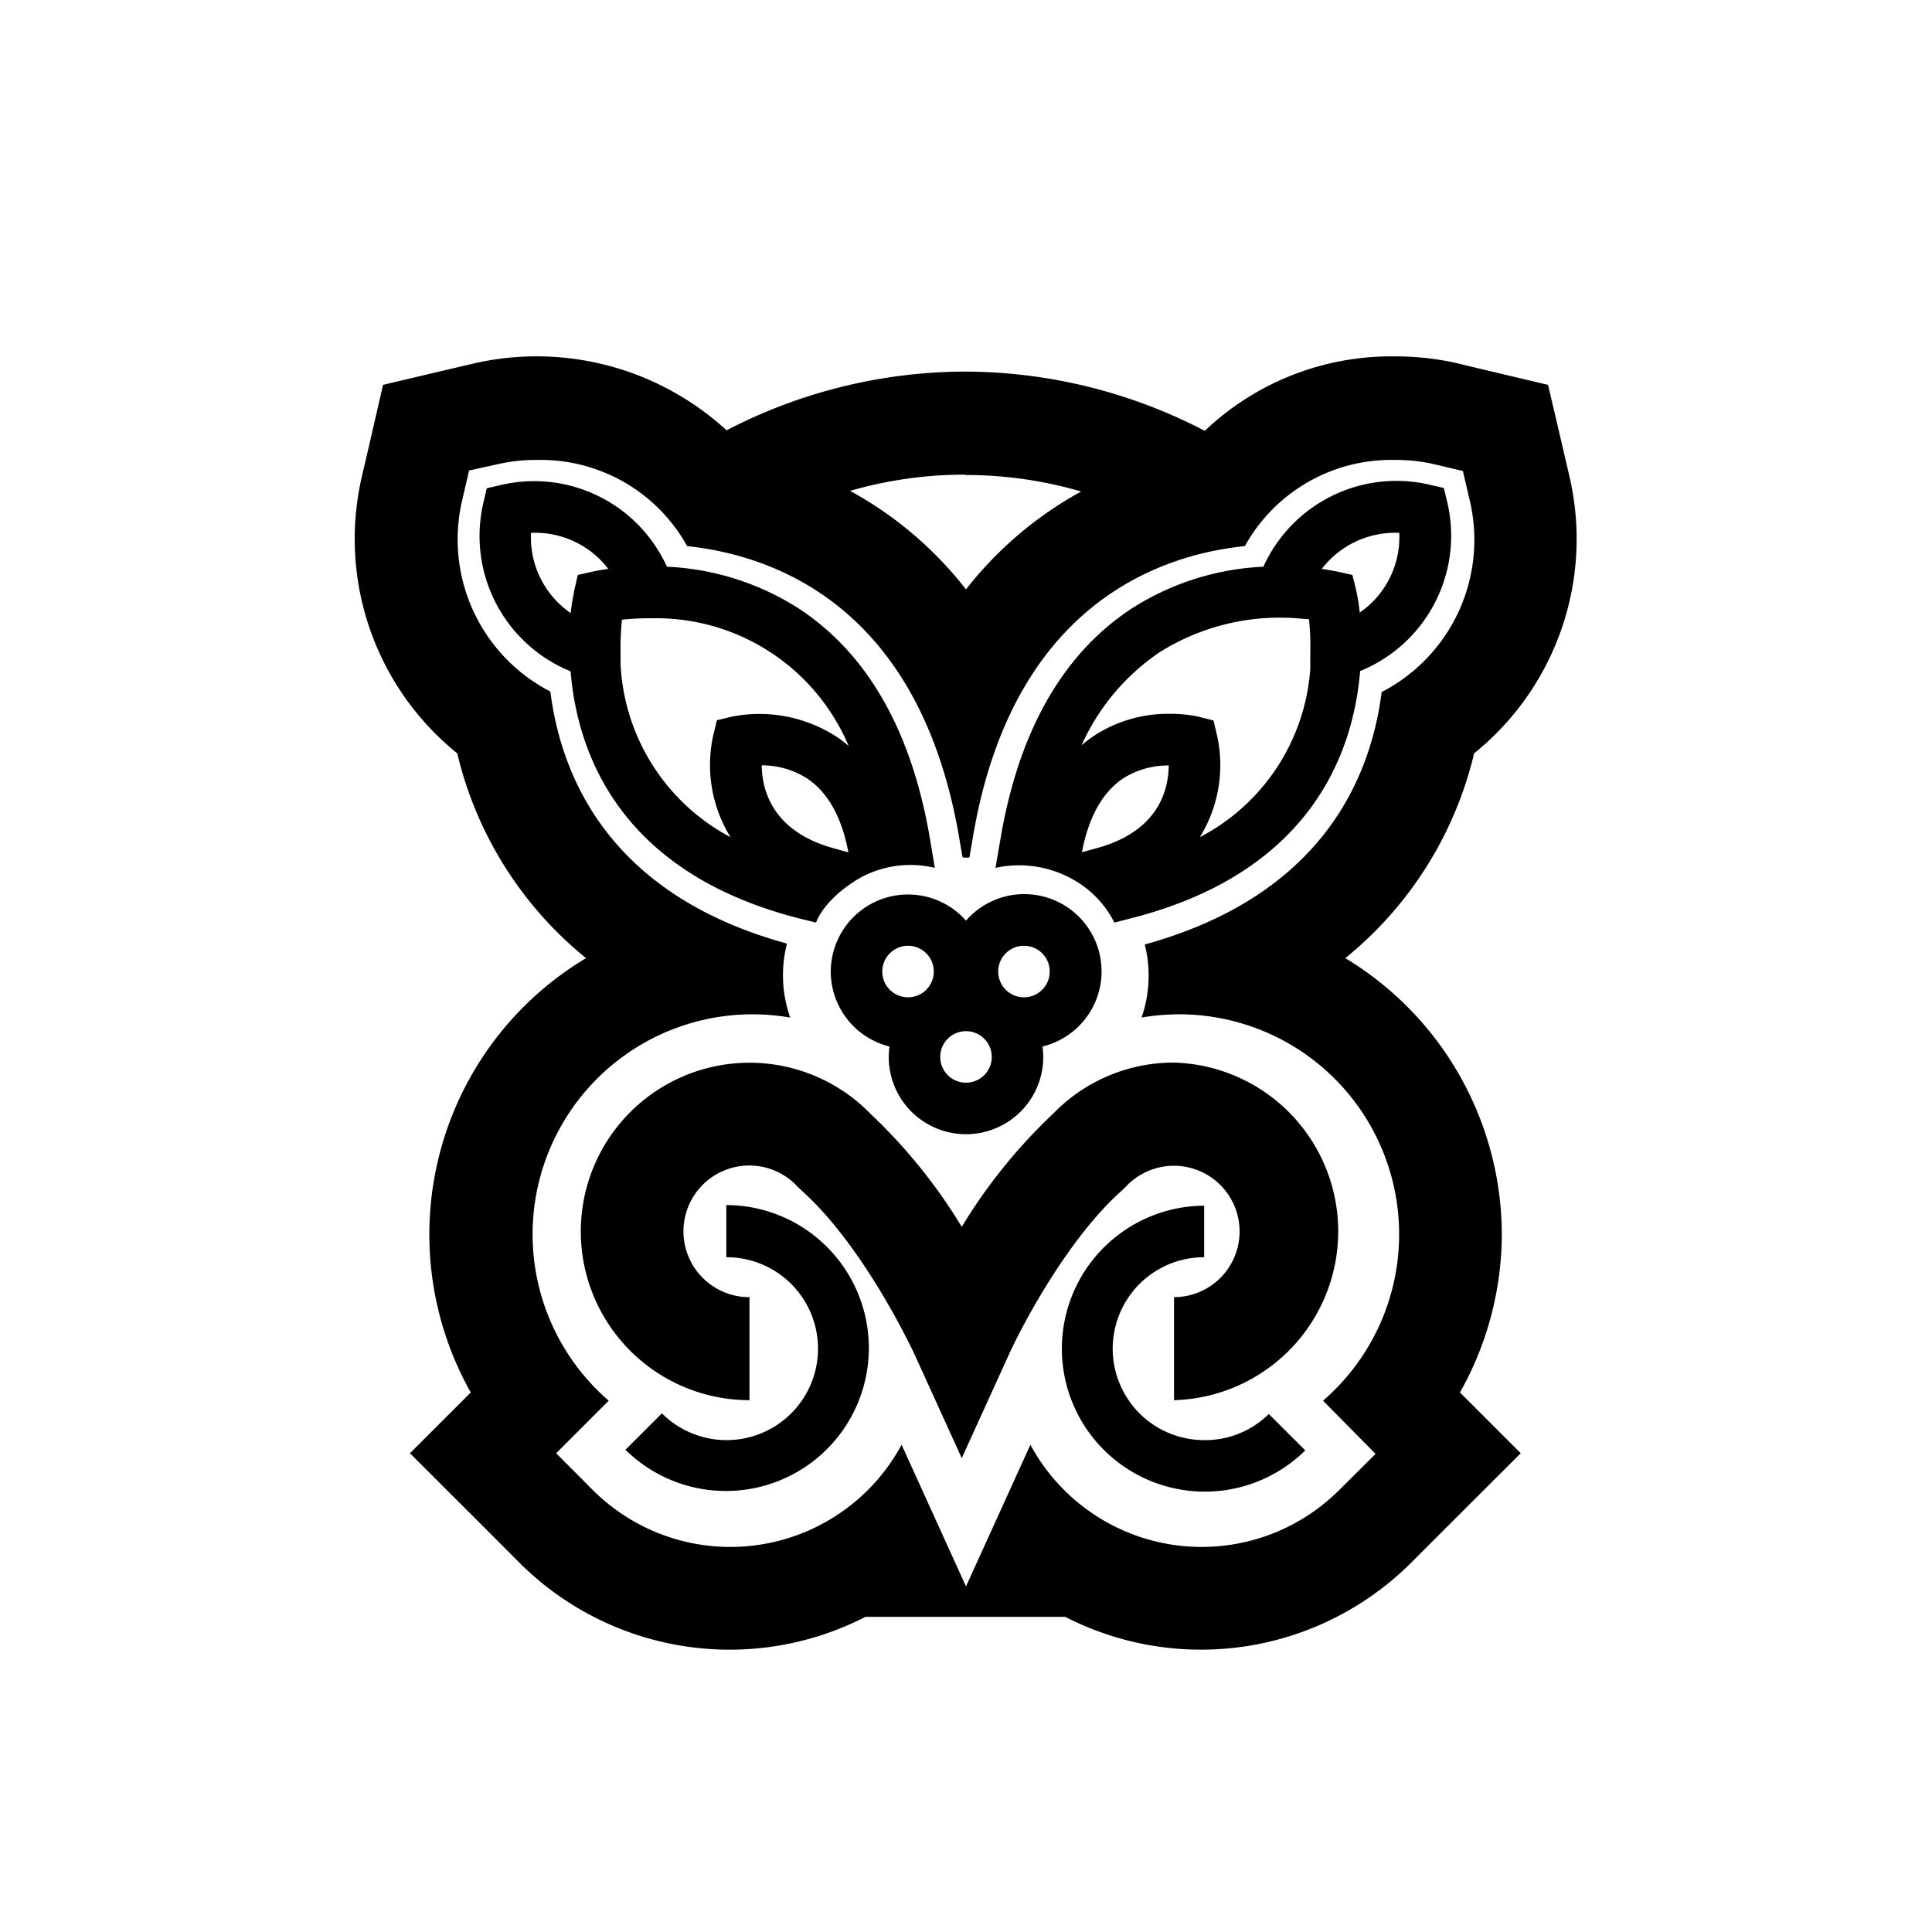 <svg xmlns="http://www.w3.org/2000/svg" viewBox="0 0 150 150"><title>Tane-bold</title><g id="Tane"><path d="M63.36,71.63s.52-1.75,3.36-3.44a8.11,8.11,0,0,1,5.86-.81l-.38-2.27c-1.41-8.31-4.81-14.3-10.1-17.81A20.7,20.7,0,0,0,51.78,44,11.32,11.32,0,0,0,39,37.63l-1.21.28-.28,1.21a11.34,11.34,0,0,0,6.79,13c.52,6.32,3.78,15.64,17.8,19.2ZM41.23,41.37a7.16,7.16,0,0,1,6,2.8c-.68.09-1.11.19-1.18.2h0l-1.19.27-.23,1-.06.25a.37.37,0,0,1,0,.08,14.51,14.51,0,0,0-.26,1.63A7.12,7.12,0,0,1,41.23,41.37ZM56.86,55.63l-1.2.29-.29,1.2A10.65,10.65,0,0,0,56.72,65a16.09,16.09,0,0,1-8.54-13.44l0-.86a21.09,21.09,0,0,1,.11-2.59A21.39,21.39,0,0,1,50.44,48h.35a16.22,16.22,0,0,1,15.1,9.92,8.45,8.45,0,0,0-1.08-.81A11.05,11.05,0,0,0,56.86,55.63Zm2.28,3.79a6.5,6.5,0,0,1,3.49,1c1.63,1.06,2.72,3,3.24,5.76l-1.21-.34C59.93,64.51,59.16,61.3,59.14,59.42Z"/><path d="M83.16,68.2a7.91,7.91,0,0,1,3.36,3.43l1.28-.33c14-3.56,17.28-12.88,17.8-19.2a11.34,11.34,0,0,0,6.79-13l-.29-1.21-1.2-.28A11.34,11.34,0,0,0,98.09,44,20.67,20.67,0,0,0,87.78,47.3c-5.29,3.51-8.69,9.5-10.1,17.81l-.39,2.27A8.54,8.54,0,0,1,83.16,68.2Zm2.06-2.37L84,66.17c.52-2.74,1.6-4.67,3.21-5.74a6.53,6.53,0,0,1,3.53-1C90.72,61.28,90,64.5,85.22,65.83Zm23.42-24.46a7.12,7.12,0,0,1-3.07,6.19,14.69,14.69,0,0,0-.27-1.7L105,44.64l-1.2-.27h0c-.08,0-.5-.11-1.18-.2A7.2,7.2,0,0,1,108.64,41.37ZM90,50.66A17.54,17.54,0,0,1,100.63,48l1,.08a19.49,19.49,0,0,1,.1,2.59l0,1.25A16,16,0,0,1,93.15,65a10.61,10.61,0,0,0,1.35-7.86l-.28-1.2L93,55.63a11,11,0,0,0-2.18-.21,10.52,10.52,0,0,0-5.78,1.64,9.12,9.12,0,0,0-1.07.81A17.22,17.22,0,0,1,90,50.66Z"/><path d="M64.5,75.43a6,6,0,0,0,4.56,5.82,7.36,7.36,0,0,0-.06.81,6,6,0,0,0,12,0,7.36,7.36,0,0,0-.06-.81A6,6,0,1,0,75,71.48a6,6,0,0,0-10.5,4Zm15-2a2,2,0,1,1-2,2A2,2,0,0,1,79.5,73.43ZM75,80.06a2,2,0,1,1-2,2A2,2,0,0,1,75,80.06Zm-2.5-4.63a2,2,0,1,1-2-2A2,2,0,0,1,72.5,75.43Z"/><path d="M91.15,82.5a13,13,0,0,0-9.26,3.84l-.13.13a42,42,0,0,0-7.09,8.78,42,42,0,0,0-7.09-8.78l-.13-.13a13.1,13.1,0,1,0-9.26,22.37v-8a5.11,5.11,0,1,1,3.55-8.77l.38.39c5,4.39,8.87,12.79,8.91,12.88l3.64,8,3.64-8C79.37,102.87,83,96,87.22,92.33l.38-.39a5.1,5.1,0,1,1,3.55,8.77v8a13.11,13.11,0,0,0,0-26.21Z"/><path d="M56.39,93.61v4a7.1,7.1,0,1,1-5,12.12l-2.83,2.83a11.1,11.1,0,1,0,7.85-19Z"/><path d="M93.49,111.81a7.1,7.1,0,1,1,0-14.2v-4a11.1,11.1,0,1,0,7.85,19l-2.83-2.83A7,7,0,0,1,93.49,111.81Z"/><path d="M116.6,95.88a25.12,25.12,0,0,0-12.15-21.49,29.12,29.12,0,0,0,10-15.9,21.39,21.39,0,0,0,7.43-21.38l-.56-2.41-1.13-4.82-4.82-1.14L113,28.17a21.78,21.78,0,0,0-4.69-.5,21,21,0,0,0-14.77,5.78A40.48,40.48,0,0,0,75,28.85h-.12a40.36,40.36,0,0,0-18.47,4.56A21.81,21.81,0,0,0,37,28.17l-2.44.57-4.82,1.14L28.63,34.7l-.56,2.41A21.39,21.39,0,0,0,35.5,58.49a29.12,29.12,0,0,0,10,15.9,25,25,0,0,0-8.95,33.72l-4.72,4.72,5.66,5.65,2.82,2.83a23.1,23.1,0,0,0,26.89,4.22h15.5a23.09,23.09,0,0,0,26.88-4.22l2.83-2.83,5.66-5.65-4.72-4.72A25.07,25.07,0,0,0,116.6,95.88Zm-41.66-59a32,32,0,0,1,9,1.28A29.11,29.11,0,0,0,75,45.76a29.06,29.06,0,0,0-9-7.65A32.22,32.22,0,0,1,74.94,36.85Zm31.86,76L104,115.66a15.11,15.11,0,0,1-24-3.49l-5,11,0,0,0,0-5-11a15.11,15.11,0,0,1-24,3.49l-2.82-2.83,4.08-4.08a17.08,17.08,0,0,1,11.22-30,18.12,18.12,0,0,1,2.87.25,9.9,9.9,0,0,1-.25-5.74C47.39,69.5,43.58,60.41,42.73,53.69a13.29,13.29,0,0,1-6.87-14.75l.56-2.41L38.83,36a13.11,13.11,0,0,1,2.85-.29,13,13,0,0,1,11.67,6.69c6.79.72,18.08,4.69,21.13,22.69l.25,1.47a1.23,1.23,0,0,0,.54,0l.25-1.47c3-18,14.34-22,21.13-22.69a13,13,0,0,1,11.67-6.69,13.11,13.11,0,0,1,2.85.29l2.41.57.56,2.41a13.29,13.29,0,0,1-6.87,14.75c-.85,6.72-4.66,15.81-18.39,19.6A9.9,9.9,0,0,1,88.63,79a18.12,18.12,0,0,1,2.87-.25,17.08,17.08,0,0,1,11.22,30Z"/></g></svg>